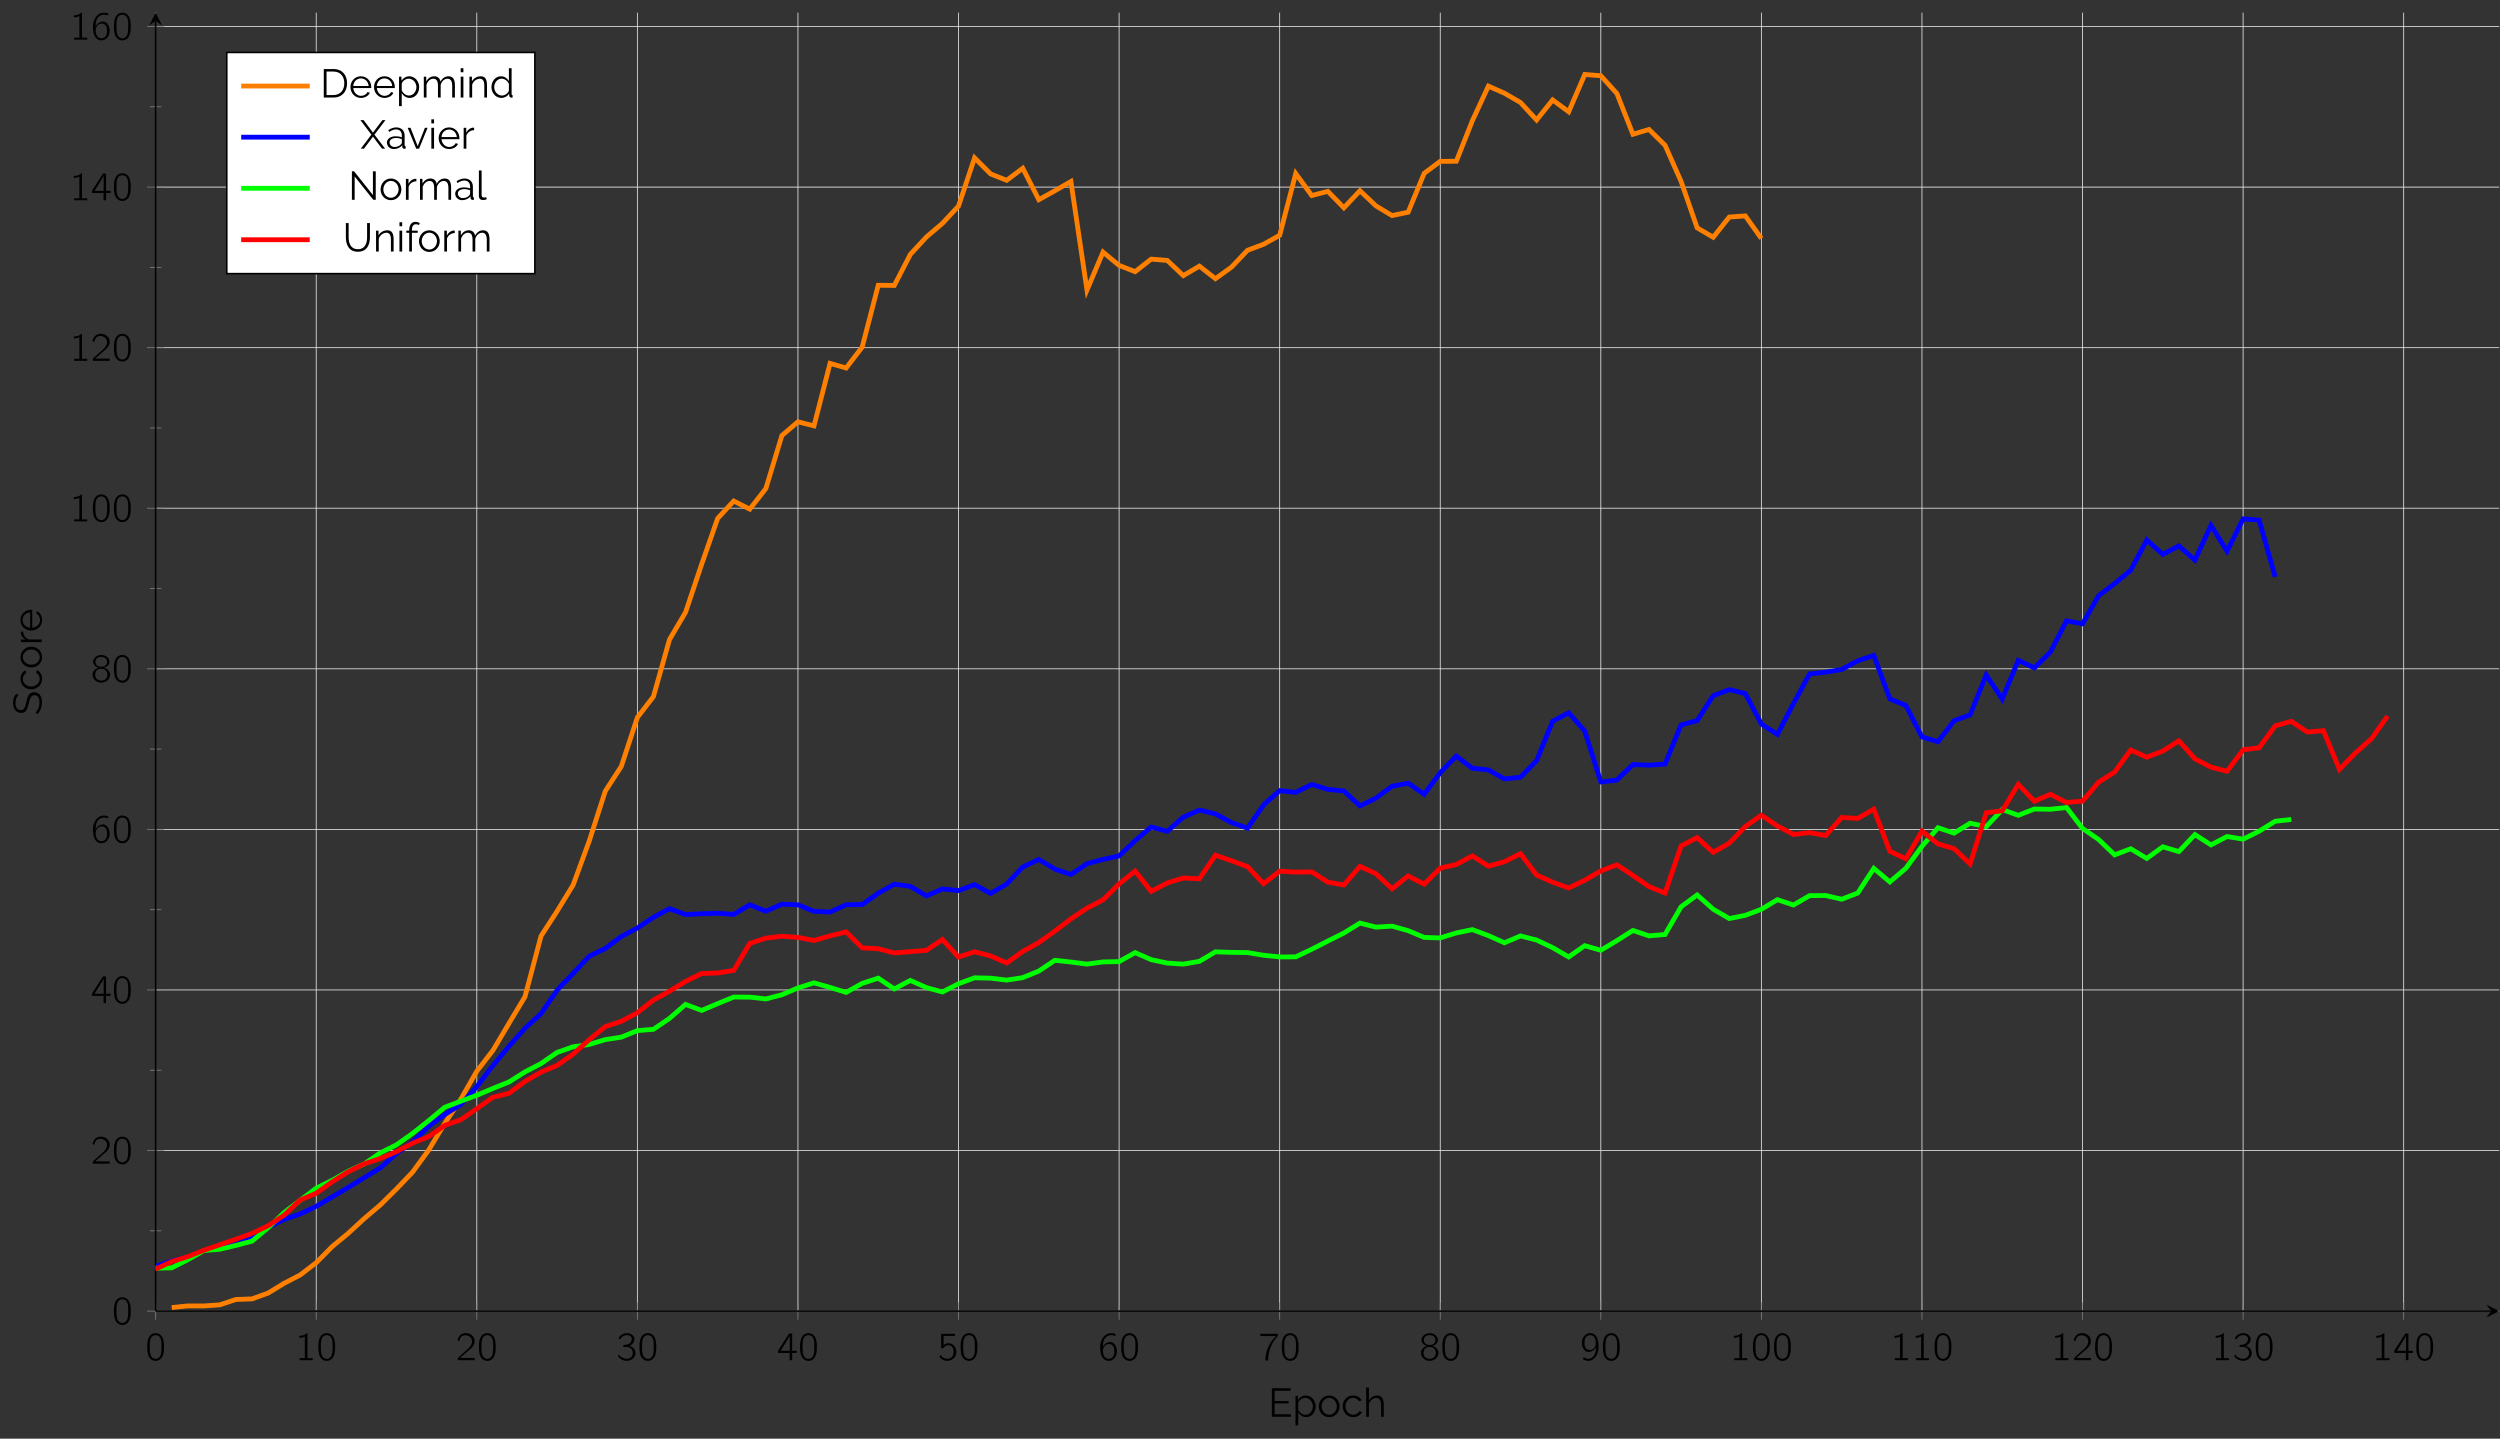 <?xml version="1.0" encoding="UTF-8"?>
<svg xmlns="http://www.w3.org/2000/svg" xmlns:xlink="http://www.w3.org/1999/xlink" width="620.451pt" height="357.053pt" viewBox="0 0 620.451 357.053" version="1.1">
<rect x="0" y="0" width="620.451" height="357.053" fill="#333333" stroke="none"/>
<defs>
<g>
<symbol overflow="visible" id="glyph0-0">
<path style="stroke:none;" d=""/>
</symbol>
<symbol overflow="visible" id="glyph0-1">
<path style="stroke:none;" d="M 1.578 -6.406 C 0.891 -5.938 0.641 -5.062 0.562 -4.281 C 0.547 -4.109 0.531 -3.922 0.531 -3.75 C 0.531 -3.562 0.516 -3.375 0.516 -3.203 C 0.516 -2.047 0.688 -1 1.266 -0.406 C 1.781 0.156 2.656 0.344 3.375 0.016 C 3.891 -0.219 4.234 -0.672 4.422 -1.203 C 4.688 -1.906 4.703 -2.672 4.703 -3.406 C 4.703 -4.469 4.531 -5.5 4 -6.078 C 3.406 -6.766 2.375 -6.906 1.578 -6.406 Z M 3.562 -5.812 C 3.703 -5.656 3.797 -5.453 3.875 -5.25 C 4.078 -4.672 4.062 -4.047 4.062 -3.453 C 4.062 -2.578 4.062 -1.469 3.656 -0.891 C 3.422 -0.562 3.078 -0.359 2.703 -0.328 C 2.266 -0.297 1.828 -0.516 1.578 -0.875 C 1.172 -1.453 1.156 -2.453 1.156 -3.344 C 1.156 -4.188 1.156 -5.109 1.562 -5.688 C 2 -6.312 3 -6.406 3.562 -5.812 Z M 3.562 -5.812 "/>
</symbol>
<symbol overflow="visible" id="glyph0-2">
<path style="stroke:none;" d="M 1.047 -6.047 L 1.047 -5.547 C 1.594 -5.547 1.969 -5.656 2.406 -5.844 L 2.406 -0.5 L 1.109 -0.5 L 1.109 0 L 4.359 0 L 4.359 -0.5 L 3.062 -0.5 L 3.062 -6.703 C 2.828 -6.703 2.859 -6.656 2.672 -6.516 C 2.266 -6.203 1.688 -6.047 1.047 -6.047 Z M 1.047 -6.047 "/>
</symbol>
<symbol overflow="visible" id="glyph0-3">
<path style="stroke:none;" d="M 0.812 -4.578 C 0.938 -5.156 1.203 -5.828 1.781 -6.078 C 2.016 -6.172 2.266 -6.188 2.5 -6.172 C 2.984 -6.125 3.484 -5.922 3.781 -5.516 C 3.984 -5.219 4.062 -4.828 4.031 -4.469 C 3.906 -3.391 2.844 -2.625 2.156 -2.047 L 0.781 -0.781 L 0.625 -0.625 C 0.531 -0.531 0.516 -0.531 0.516 -0.344 L 0.516 0 L 4.703 0 L 4.703 -0.562 L 1.094 -0.562 C 1.422 -0.875 2.734 -2.031 2.922 -2.172 C 3.5 -2.641 4.156 -3.125 4.5 -3.812 C 4.906 -4.609 4.688 -5.609 4.016 -6.188 C 3.234 -6.859 1.859 -6.922 1.094 -6.203 C 0.844 -5.938 0.641 -5.609 0.516 -5.25 C 0.484 -5.188 0.438 -5.109 0.453 -5.031 C 0.453 -4.969 0.516 -4.922 0.547 -4.891 C 0.625 -4.781 0.703 -4.672 0.812 -4.578 Z M 0.812 -4.578 "/>
</symbol>
<symbol overflow="visible" id="glyph0-4">
<path style="stroke:none;" d="M 0.891 -5.078 C 0.969 -5.188 1.031 -5.328 1.109 -5.438 C 1.328 -5.719 1.594 -5.938 1.906 -6.062 C 2.438 -6.281 3.172 -6.312 3.594 -5.875 C 3.766 -5.688 3.875 -5.469 3.828 -5.125 C 3.781 -4.578 3.406 -4.125 2.906 -3.938 C 2.609 -3.828 2.094 -3.797 1.75 -3.781 L 1.75 -3.281 L 2.406 -3.281 C 2.672 -3.281 2.922 -3.281 3.172 -3.188 C 3.5 -3.078 3.766 -2.844 3.922 -2.531 C 4.219 -1.969 4.125 -1.172 3.656 -0.734 C 3.016 -0.125 2 -0.312 1.312 -0.734 C 1 -0.906 0.734 -1.203 0.531 -1.469 C 0.484 -1.359 0.484 -1.219 0.469 -1.109 C 0.438 -0.953 0.438 -0.953 0.531 -0.828 C 0.891 -0.422 1.281 -0.109 1.875 0.062 C 2.484 0.234 3.141 0.203 3.703 -0.094 C 3.875 -0.172 4.016 -0.281 4.156 -0.406 C 4.594 -0.812 4.953 -1.531 4.703 -2.297 C 4.578 -2.719 4.219 -3.094 3.875 -3.297 C 3.688 -3.406 3.484 -3.5 3.266 -3.531 C 3.375 -3.594 3.484 -3.625 3.578 -3.703 C 3.812 -3.844 4 -4.016 4.172 -4.234 C 4.391 -4.547 4.578 -5.047 4.469 -5.531 C 4.203 -6.531 2.766 -7.047 1.578 -6.453 C 1.281 -6.312 1 -6.094 0.781 -5.828 C 0.75 -5.766 0.594 -5.609 0.594 -5.516 C 0.594 -5.469 0.641 -5.422 0.672 -5.391 Z M 0.891 -5.078 "/>
</symbol>
<symbol overflow="visible" id="glyph0-5">
<path style="stroke:none;" d="M 0.297 -1.797 L 3.172 -1.797 L 3.172 0 L 3.797 0 L 3.797 -1.797 L 4.938 -1.797 L 4.938 -2.328 L 3.797 -2.328 L 3.797 -6.625 L 3.266 -6.625 C 3.203 -6.625 3.094 -6.656 3.047 -6.609 C 3 -6.578 2.797 -6.266 2.797 -6.266 L 0.969 -3.391 L 0.5 -2.672 L 0.375 -2.469 C 0.297 -2.359 0.297 -2.328 0.297 -2.141 Z M 3.203 -6.062 L 3.203 -2.328 L 0.938 -2.328 C 1 -2.469 2.516 -4.812 3 -5.656 C 3.078 -5.781 3.125 -5.938 3.203 -6.062 Z M 3.203 -6.062 "/>
</symbol>
<symbol overflow="visible" id="glyph0-6">
<path style="stroke:none;" d="M 0.922 -6.547 L 0.922 -2.969 L 1.297 -2.969 C 1.344 -2.969 1.422 -2.953 1.453 -2.984 C 1.5 -3.016 1.531 -3.094 1.562 -3.125 C 1.641 -3.219 1.703 -3.297 1.781 -3.375 C 2.25 -3.766 3.047 -3.844 3.484 -3.453 C 3.859 -3.172 3.969 -2.719 4 -2.266 C 4.062 -1.672 3.875 -1.109 3.609 -0.812 C 3.094 -0.234 2.188 -0.25 1.547 -0.578 C 1.219 -0.734 0.969 -0.984 0.766 -1.281 L 0.75 -1.281 C 0.734 -1.219 0.5 -0.875 0.5 -0.812 C 0.5 -0.781 0.531 -0.734 0.562 -0.703 C 1 -0.188 1.672 0.203 2.578 0.172 C 3.234 0.125 3.859 -0.188 4.25 -0.703 C 4.828 -1.453 4.844 -2.516 4.344 -3.312 C 4.141 -3.609 3.875 -3.875 3.562 -4.031 C 2.891 -4.359 2.078 -4.219 1.531 -3.719 L 1.531 -6.016 L 4.359 -6.016 L 4.359 -6.547 Z M 0.922 -6.547 "/>
</symbol>
<symbol overflow="visible" id="glyph0-7">
<path style="stroke:none;" d="M 1.203 -3.297 C 1.203 -4.219 1.359 -5.312 2.188 -5.875 C 2.656 -6.188 3.219 -6.312 4 -6.109 C 4.109 -6.078 4.234 -6.031 4.344 -6 L 4.344 -6.344 C 4.344 -6.391 4.359 -6.453 4.328 -6.5 C 4.25 -6.594 3.688 -6.672 3.672 -6.672 C 2.75 -6.781 2.203 -6.562 1.656 -6.078 C 1 -5.5 0.641 -4.609 0.562 -3.75 C 0.531 -3.453 0.531 -3.156 0.547 -2.875 C 0.609 -1.578 0.922 -0.484 1.859 0 C 2.328 0.219 2.922 0.234 3.406 0.016 C 3.891 -0.203 4.344 -0.734 4.531 -1.234 C 4.781 -1.875 4.719 -2.766 4.484 -3.328 C 4.312 -3.75 3.969 -4.234 3.578 -4.391 C 3.391 -4.469 3.188 -4.5 2.984 -4.5 C 2.438 -4.484 1.906 -4.234 1.547 -3.812 C 1.406 -3.672 1.281 -3.484 1.203 -3.297 Z M 3.344 -3.859 C 3.516 -3.766 3.703 -3.578 3.781 -3.422 C 4.031 -3.047 4.031 -2.609 4.031 -2.156 C 4.031 -1.938 4.031 -1.719 3.984 -1.5 C 3.922 -1.172 3.766 -0.844 3.5 -0.625 C 3.281 -0.453 3.125 -0.406 2.75 -0.344 C 2.281 -0.312 1.844 -0.516 1.578 -0.906 C 1.359 -1.25 1.219 -1.859 1.219 -2.344 C 1.219 -2.984 1.562 -3.609 2.094 -3.875 C 2.438 -4.031 3 -4.062 3.344 -3.859 Z M 3.344 -3.859 "/>
</symbol>
<symbol overflow="visible" id="glyph0-8">
<path style="stroke:none;" d="M 0.438 -6.547 L 0.438 -5.984 L 4.344 -5.984 C 3.922 -5.609 3.578 -5.188 3.234 -4.734 C 2.25 -3.344 1.688 -1.641 1.688 0.078 L 2.359 0.078 C 2.359 -1.391 2.734 -2.859 3.438 -4.156 C 3.781 -4.797 4.125 -5.25 4.594 -5.797 C 4.656 -5.859 4.75 -5.938 4.781 -6.016 C 4.797 -6.062 4.781 -6.125 4.781 -6.188 L 4.781 -6.547 Z M 0.438 -6.547 "/>
</symbol>
<symbol overflow="visible" id="glyph0-9">
<path style="stroke:none;" d="M 1.938 -3.531 C 1.5 -3.391 1.062 -3.172 0.781 -2.781 C 0.578 -2.516 0.438 -2.234 0.438 -1.797 C 0.438 -1.656 0.453 -1.516 0.484 -1.391 C 0.703 -0.484 1.609 0.156 2.516 0.172 C 3.156 0.172 3.766 -0.031 4.219 -0.469 C 4.672 -0.922 4.922 -1.656 4.719 -2.281 C 4.609 -2.578 4.422 -2.844 4.188 -3.062 C 3.922 -3.297 3.609 -3.422 3.281 -3.531 C 3.406 -3.578 3.547 -3.625 3.672 -3.672 C 4 -3.828 4.312 -4.078 4.5 -4.406 C 4.609 -4.641 4.672 -4.859 4.641 -5.188 C 4.516 -6.109 3.578 -6.672 2.719 -6.703 C 2.188 -6.719 1.641 -6.578 1.219 -6.234 C 0.719 -5.859 0.422 -5.188 0.656 -4.562 C 0.844 -4.141 1.141 -3.844 1.562 -3.672 C 1.688 -3.609 1.812 -3.578 1.938 -3.531 Z M 2.453 -6.203 C 2.906 -6.234 3.453 -6.156 3.766 -5.797 C 4.125 -5.391 4.156 -4.641 3.781 -4.234 C 3.547 -3.953 3.188 -3.812 2.844 -3.781 C 2.344 -3.75 1.781 -3.844 1.438 -4.234 C 1.062 -4.672 1.094 -5.469 1.516 -5.859 C 1.781 -6.094 2.109 -6.188 2.453 -6.203 Z M 2.453 -3.281 C 2.922 -3.312 3.422 -3.188 3.766 -2.844 C 4.141 -2.453 4.219 -1.781 4.047 -1.281 C 3.891 -0.703 3.375 -0.406 2.734 -0.344 C 2.266 -0.312 1.75 -0.453 1.422 -0.812 C 1.016 -1.281 0.938 -2.266 1.438 -2.828 C 1.688 -3.109 2.078 -3.25 2.453 -3.281 Z M 2.453 -3.281 "/>
</symbol>
<symbol overflow="visible" id="glyph0-10">
<path style="stroke:none;" d="M 4.016 -3.266 L 4.031 -3.266 C 4.031 -2.344 3.891 -1.25 3.094 -0.672 C 2.906 -0.516 2.594 -0.375 2.297 -0.359 C 1.766 -0.281 1.312 -0.531 1.016 -0.75 L 0.75 -0.297 C 1.203 0.047 1.844 0.297 2.609 0.125 C 3.281 -0.047 3.812 -0.562 4.156 -1.156 C 4.578 -1.891 4.719 -2.703 4.672 -3.672 C 4.641 -4.656 4.469 -5.484 3.969 -6.078 C 3.531 -6.609 2.656 -6.953 1.781 -6.516 C 1.422 -6.328 1.094 -6.016 0.875 -5.656 C 0.625 -5.266 0.531 -4.812 0.531 -4.344 C 0.531 -3.844 0.625 -3.375 0.875 -2.938 C 1.078 -2.594 1.328 -2.25 1.719 -2.109 C 1.891 -2.047 2.062 -2.047 2.25 -2.047 C 2.812 -2.047 3.344 -2.328 3.703 -2.766 C 3.828 -2.906 3.953 -3.078 4.016 -3.266 Z M 2.516 -6.203 C 2.969 -6.234 3.391 -6.047 3.641 -5.688 C 3.766 -5.5 3.844 -5.281 3.891 -5.062 C 3.953 -4.828 4 -4.438 4 -4.188 C 4 -3.719 3.828 -3.266 3.484 -2.922 C 3.312 -2.734 3 -2.562 2.688 -2.547 C 2.375 -2.516 2.078 -2.562 1.859 -2.688 C 1.531 -2.875 1.281 -3.297 1.219 -3.672 C 1.203 -3.891 1.203 -4.109 1.203 -4.344 C 1.203 -4.906 1.25 -5.391 1.562 -5.734 C 1.781 -6.016 2.047 -6.156 2.516 -6.203 Z M 2.516 -6.203 "/>
</symbol>
<symbol overflow="visible" id="glyph1-0">
<path style="stroke:none;" d=""/>
</symbol>
<symbol overflow="visible" id="glyph1-1">
<path style="stroke:none;" d="M 1.578 -0.625 L 1.578 -3.312 L 5.047 -3.312 L 5.047 -3.906 L 1.578 -3.906 L 1.578 -6.453 L 5.547 -6.453 L 5.547 -7.078 L 0.891 -7.078 L 0.891 0 L 5.641 0 L 5.641 -0.625 Z M 1.578 -0.625 "/>
</symbol>
<symbol overflow="visible" id="glyph1-2">
<path style="stroke:none;" d="M 3.406 0.094 C 4.797 0.094 5.75 -1.125 5.75 -2.594 C 5.75 -3.984 4.719 -5.281 3.297 -5.281 C 2.5 -5.281 1.781 -4.828 1.359 -4.188 L 1.359 -5.188 L 0.75 -5.188 L 0.75 2.125 L 1.422 2.125 L 1.422 -1.078 C 1.828 -0.406 2.531 0.094 3.406 0.094 Z M 3.203 -0.5 C 2.438 -0.5 1.734 -1.062 1.422 -1.797 L 1.422 -3.406 C 1.531 -4.094 2.453 -4.688 3.125 -4.688 C 4.219 -4.688 5.062 -3.703 5.062 -2.594 C 5.062 -1.531 4.344 -0.5 3.203 -0.5 Z M 3.203 -0.5 "/>
</symbol>
<symbol overflow="visible" id="glyph1-3">
<path style="stroke:none;" d="M 2.953 0.094 C 4.469 0.094 5.547 -1.141 5.547 -2.578 C 5.547 -4.031 4.453 -5.281 2.953 -5.281 C 1.469 -5.281 0.391 -4.031 0.391 -2.578 C 0.391 -1.141 1.453 0.094 2.953 0.094 Z M 1.078 -2.578 C 1.078 -3.734 1.938 -4.688 2.953 -4.688 C 4 -4.688 4.859 -3.75 4.859 -2.594 C 4.859 -1.438 4 -0.5 2.953 -0.5 C 1.922 -0.5 1.078 -1.422 1.078 -2.578 Z M 1.078 -2.578 "/>
</symbol>
<symbol overflow="visible" id="glyph1-4">
<path style="stroke:none;" d="M 0.391 -2.609 C 0.391 -1.141 1.484 0.094 3 0.094 C 4 0.094 4.859 -0.438 5.156 -1.188 L 4.484 -1.391 C 4.328 -0.906 3.641 -0.5 2.969 -0.5 C 1.938 -0.5 1.078 -1.438 1.078 -2.609 C 1.078 -3.797 1.906 -4.688 2.953 -4.688 C 3.594 -4.688 4.156 -4.359 4.453 -3.844 L 5.109 -4.047 C 4.734 -4.812 3.969 -5.281 2.984 -5.281 C 1.453 -5.281 0.391 -4.094 0.391 -2.609 Z M 0.391 -2.609 "/>
</symbol>
<symbol overflow="visible" id="glyph1-5">
<path style="stroke:none;" d="M 5.109 -3.047 C 5.109 -4.375 4.656 -5.281 3.469 -5.281 C 2.625 -5.281 1.828 -4.797 1.422 -4.016 L 1.422 -7.281 L 0.75 -7.281 L 0.75 0 L 1.422 0 L 1.422 -3.188 C 1.672 -4.031 2.469 -4.672 3.234 -4.672 C 4.016 -4.672 4.438 -4.078 4.438 -2.906 L 4.438 0 L 5.109 0 Z M 5.109 -3.047 "/>
</symbol>
<symbol overflow="visible" id="glyph1-6">
<path style="stroke:none;" d="M 3.297 0 C 5.359 0 6.672 -1.406 6.672 -3.547 C 6.672 -5.5 5.547 -7.078 3.297 -7.078 L 0.891 -7.078 L 0.891 0 Z M 5.984 -3.547 C 5.984 -1.891 5.047 -0.625 3.297 -0.625 L 1.578 -0.625 L 1.578 -6.453 L 3.297 -6.453 C 5.016 -6.453 5.984 -5.25 5.984 -3.547 Z M 5.984 -3.547 "/>
</symbol>
<symbol overflow="visible" id="glyph1-7">
<path style="stroke:none;" d="M 2.984 0.094 C 4 0.094 4.891 -0.438 5.203 -1.203 L 4.609 -1.359 C 4.359 -0.797 3.703 -0.422 3.016 -0.422 C 2.031 -0.422 1.188 -1.234 1.094 -2.359 L 5.547 -2.359 C 5.547 -2.391 5.547 -2.516 5.547 -2.625 C 5.547 -4.047 4.5 -5.281 2.984 -5.281 C 1.484 -5.281 0.391 -4.062 0.391 -2.609 C 0.391 -1.141 1.484 0.094 2.984 0.094 Z M 1.094 -2.875 C 1.156 -3.969 1.969 -4.75 2.984 -4.75 C 4 -4.75 4.812 -3.984 4.906 -2.875 Z M 1.094 -2.875 "/>
</symbol>
<symbol overflow="visible" id="glyph1-8">
<path style="stroke:none;" d="M 8.469 -3.047 C 8.469 -4.391 8.062 -5.281 6.891 -5.281 C 6.047 -5.281 5.359 -4.828 4.891 -3.953 C 4.766 -4.734 4.219 -5.281 3.344 -5.281 C 2.516 -5.281 1.797 -4.812 1.359 -4.016 L 1.359 -5.188 L 0.75 -5.188 L 0.75 0 L 1.422 0 L 1.422 -3.188 C 1.688 -4.062 2.359 -4.672 3.125 -4.672 C 3.891 -4.672 4.266 -4.125 4.266 -2.906 L 4.266 0 L 4.938 0 L 4.938 -3.172 C 5.188 -4.047 5.859 -4.672 6.656 -4.672 C 7.406 -4.672 7.797 -4.109 7.797 -2.906 L 7.797 0 L 8.469 0 Z M 8.469 -3.047 "/>
</symbol>
<symbol overflow="visible" id="glyph1-9">
<path style="stroke:none;" d="M 1.422 0 L 1.422 -5.188 L 0.75 -5.188 L 0.75 0 Z M 1.422 -6.281 L 1.422 -7.281 L 0.75 -7.281 L 0.75 -6.281 Z M 1.422 -6.281 "/>
</symbol>
<symbol overflow="visible" id="glyph1-10">
<path style="stroke:none;" d="M 5.109 -3.047 C 5.109 -4.406 4.719 -5.281 3.562 -5.281 C 2.641 -5.281 1.781 -4.781 1.359 -4.016 L 1.359 -5.188 L 0.75 -5.188 L 0.75 0 L 1.422 0 L 1.422 -3.188 C 1.672 -4.031 2.516 -4.672 3.312 -4.672 C 4.078 -4.672 4.438 -4.125 4.438 -2.906 L 4.438 0 L 5.109 0 Z M 5.109 -3.047 "/>
</symbol>
<symbol overflow="visible" id="glyph1-11">
<path style="stroke:none;" d="M 2.875 0.094 C 3.641 0.094 4.406 -0.328 4.812 -1 L 4.812 -0.5 C 4.812 -0.203 5.094 0.031 5.406 0.031 C 5.484 0.031 5.547 0.016 5.656 0 L 5.656 -0.594 C 5.484 -0.594 5.406 -0.688 5.406 -0.875 L 5.406 -7.281 L 4.734 -7.281 L 4.734 -4.109 C 4.344 -4.75 3.641 -5.281 2.766 -5.281 C 1.391 -5.281 0.406 -4.047 0.406 -2.578 C 0.406 -1.188 1.438 0.094 2.875 0.094 Z M 3.031 -0.5 C 1.938 -0.5 1.094 -1.453 1.094 -2.578 C 1.094 -3.656 1.828 -4.688 2.938 -4.688 C 3.656 -4.688 4.469 -4.109 4.734 -3.391 L 4.734 -1.781 C 4.625 -1.078 3.703 -0.5 3.031 -0.5 Z M 3.031 -0.5 "/>
</symbol>
<symbol overflow="visible" id="glyph1-12">
<path style="stroke:none;" d="M 0.047 -7.078 L 2.766 -3.484 L 0.125 0 L 0.922 0 L 3.156 -2.984 L 5.406 0 L 6.172 0 L 3.531 -3.484 L 6.25 -7.078 L 5.484 -7.078 L 3.156 -3.984 L 0.844 -7.078 Z M 0.047 -7.078 "/>
</symbol>
<symbol overflow="visible" id="glyph1-13">
<path style="stroke:none;" d="M 2.047 0.094 C 2.875 0.094 3.656 -0.25 4.125 -0.875 L 4.141 -0.453 C 4.156 -0.156 4.359 0.031 4.703 0.031 C 4.781 0.031 4.859 0.016 4.969 0 L 4.969 -0.594 C 4.797 -0.594 4.719 -0.688 4.719 -0.875 L 4.719 -3.219 C 4.719 -4.5 3.922 -5.281 2.625 -5.281 C 1.984 -5.281 1.328 -5.047 0.672 -4.609 L 0.906 -4.156 C 1.469 -4.562 2.047 -4.781 2.578 -4.781 C 3.484 -4.781 4.031 -4.203 4.031 -3.281 L 4.031 -2.812 C 3.609 -2.984 3.031 -3.078 2.5 -3.078 C 1.219 -3.078 0.328 -2.438 0.328 -1.516 C 0.328 -0.609 1.078 0.094 2.047 0.094 Z M 2.219 -0.422 C 1.516 -0.422 0.984 -0.922 0.984 -1.562 C 0.984 -2.219 1.641 -2.656 2.594 -2.656 C 3.094 -2.656 3.594 -2.547 4.031 -2.375 L 4.031 -1.531 C 4.031 -1.422 3.984 -1.266 3.859 -1.141 C 3.562 -0.703 2.906 -0.422 2.219 -0.422 Z M 2.219 -0.422 "/>
</symbol>
<symbol overflow="visible" id="glyph1-14">
<path style="stroke:none;" d="M 3.016 0 L 5.125 -5.188 L 4.469 -5.188 L 2.672 -0.625 L 0.891 -5.188 L 0.188 -5.188 L 2.297 0 Z M 3.016 0 "/>
</symbol>
<symbol overflow="visible" id="glyph1-15">
<path style="stroke:none;" d="M 3.344 -5.219 C 3.297 -5.219 3.266 -5.219 3.203 -5.219 C 2.469 -5.219 1.781 -4.75 1.391 -3.953 L 1.391 -5.188 L 0.75 -5.188 L 0.75 0 L 1.422 0 L 1.422 -3.234 C 1.703 -4.062 2.438 -4.562 3.344 -4.594 Z M 3.344 -5.219 "/>
</symbol>
<symbol overflow="visible" id="glyph1-16">
<path style="stroke:none;" d="M 6.203 0 L 6.812 0 L 6.812 -7.062 L 6.109 -7.062 L 6.109 -1.188 L 1.422 -7.078 L 0.891 -7.078 L 0.891 0 L 1.578 0 L 1.578 -5.781 Z M 6.203 0 "/>
</symbol>
<symbol overflow="visible" id="glyph1-17">
<path style="stroke:none;" d="M 0.781 -0.953 C 0.781 -0.312 1.172 0.062 1.781 0.062 C 2.047 0.062 2.469 -0.016 2.719 -0.125 L 2.609 -0.672 C 2.438 -0.594 2.219 -0.562 2.062 -0.562 C 1.688 -0.562 1.453 -0.781 1.453 -1.172 L 1.453 -7.281 L 0.781 -7.281 Z M 0.781 -0.953 "/>
</symbol>
<symbol overflow="visible" id="glyph1-18">
<path style="stroke:none;" d="M 3.766 -0.578 C 2 -0.578 1.469 -2.031 1.469 -3.516 L 1.469 -7.078 L 0.781 -7.078 L 0.781 -3.516 C 0.781 -1.703 1.531 0.047 3.766 0.047 C 5.938 0.047 6.75 -1.609 6.75 -3.516 L 6.75 -7.078 L 6.047 -7.078 L 6.047 -3.516 C 6.047 -2.062 5.547 -0.578 3.766 -0.578 Z M 3.766 -0.578 "/>
</symbol>
<symbol overflow="visible" id="glyph1-19">
<path style="stroke:none;" d="M 1.672 0 L 1.672 -4.656 L 3.109 -4.656 L 3.109 -5.188 L 1.672 -5.188 L 1.672 -5.359 C 1.672 -6.281 2.031 -6.781 2.656 -6.781 C 2.938 -6.781 3.234 -6.703 3.406 -6.562 L 3.625 -7.047 C 3.344 -7.25 2.938 -7.375 2.516 -7.375 C 1.578 -7.375 1 -6.594 1 -5.328 L 1 -5.188 L 0.281 -5.188 L 0.281 -4.656 L 1 -4.656 L 1 0 Z M 1.672 0 "/>
</symbol>
<symbol overflow="visible" id="glyph2-0">
<path style="stroke:none;" d=""/>
</symbol>
<symbol overflow="visible" id="glyph2-1">
<path style="stroke:none;" d="M -6.312 -5.359 C -6.828 -4.781 -7.125 -4.031 -7.125 -3.094 C -7.125 -1.625 -6.406 -0.578 -5.094 -0.578 C -3.953 -0.578 -3.594 -1.359 -3.25 -2.844 C -2.938 -4.25 -2.656 -4.969 -1.781 -4.969 C -0.969 -4.969 -0.562 -4.312 -0.562 -3.188 C -0.562 -2.109 -1 -1.172 -1.531 -0.672 L -0.969 -0.312 C -0.297 -1.109 0.062 -2.062 0.062 -3.156 C 0.062 -4.641 -0.547 -5.719 -1.859 -5.719 C -3.125 -5.719 -3.516 -4.766 -3.844 -3.266 C -4.141 -1.891 -4.359 -1.297 -5.188 -1.297 C -6 -1.297 -6.516 -1.844 -6.516 -3.094 C -6.516 -3.938 -6.203 -4.625 -5.75 -5.031 Z M -6.312 -5.359 "/>
</symbol>
<symbol overflow="visible" id="glyph2-2">
<path style="stroke:none;" d="M -2.609 -0.391 C -1.141 -0.391 0.094 -1.484 0.094 -3 C 0.094 -4 -0.438 -4.859 -1.188 -5.156 L -1.391 -4.484 C -0.906 -4.328 -0.5 -3.641 -0.5 -2.969 C -0.5 -1.938 -1.438 -1.078 -2.609 -1.078 C -3.797 -1.078 -4.688 -1.906 -4.688 -2.953 C -4.688 -3.594 -4.359 -4.156 -3.844 -4.453 L -4.047 -5.109 C -4.812 -4.734 -5.281 -3.969 -5.281 -2.984 C -5.281 -1.453 -4.094 -0.391 -2.609 -0.391 Z M -2.609 -0.391 "/>
</symbol>
<symbol overflow="visible" id="glyph2-3">
<path style="stroke:none;" d="M 0.094 -2.953 C 0.094 -4.469 -1.141 -5.547 -2.578 -5.547 C -4.031 -5.547 -5.281 -4.453 -5.281 -2.953 C -5.281 -1.469 -4.031 -0.391 -2.578 -0.391 C -1.141 -0.391 0.094 -1.453 0.094 -2.953 Z M -2.578 -1.078 C -3.734 -1.078 -4.688 -1.938 -4.688 -2.953 C -4.688 -4 -3.75 -4.859 -2.594 -4.859 C -1.438 -4.859 -0.5 -4 -0.5 -2.953 C -0.5 -1.922 -1.422 -1.078 -2.578 -1.078 Z M -2.578 -1.078 "/>
</symbol>
<symbol overflow="visible" id="glyph2-4">
<path style="stroke:none;" d="M -5.219 -3.344 C -5.219 -3.297 -5.219 -3.266 -5.219 -3.203 C -5.219 -2.469 -4.75 -1.781 -3.953 -1.391 L -5.188 -1.391 L -5.188 -0.75 L 0 -0.75 L 0 -1.422 L -3.234 -1.422 C -4.062 -1.703 -4.562 -2.438 -4.594 -3.344 Z M -5.219 -3.344 "/>
</symbol>
<symbol overflow="visible" id="glyph2-5">
<path style="stroke:none;" d="M 0.094 -2.984 C 0.094 -4 -0.438 -4.891 -1.203 -5.203 L -1.359 -4.609 C -0.797 -4.359 -0.422 -3.703 -0.422 -3.016 C -0.422 -2.031 -1.234 -1.188 -2.359 -1.094 L -2.359 -5.547 C -2.391 -5.547 -2.516 -5.547 -2.625 -5.547 C -4.047 -5.547 -5.281 -4.5 -5.281 -2.984 C -5.281 -1.484 -4.062 -0.391 -2.609 -0.391 C -1.141 -0.391 0.094 -1.484 0.094 -2.984 Z M -2.875 -1.094 C -3.969 -1.156 -4.75 -1.969 -4.75 -2.984 C -4.75 -4 -3.984 -4.812 -2.875 -4.906 Z M -2.875 -1.094 "/>
</symbol>
</g>
<clipPath id="clip1">
  <path d="M 38 6 L 620.449 6 L 620.449 326 L 38 326 Z M 38 6 "/>
</clipPath>
<clipPath id="clip2">
  <path d="M 617 323 L 620.449 323 L 620.449 327 L 617 327 Z M 617 323 "/>
</clipPath>
<clipPath id="clip3">
  <path d="M 38.633 3.148 L 455 3.148 L 455 325.391 L 38.633 325.391 Z M 38.633 3.148 "/>
</clipPath>
<clipPath id="clip4">
  <path d="M 38.633 111 L 582 111 L 582 325.391 L 38.633 325.391 Z M 38.633 111 "/>
</clipPath>
<clipPath id="clip5">
  <path d="M 38.633 183 L 586 183 L 586 325.391 L 38.633 325.391 Z M 38.633 183 "/>
</clipPath>
<clipPath id="clip6">
  <path d="M 38.633 160 L 610 160 L 610 325.391 L 38.633 325.391 Z M 38.633 160 "/>
</clipPath>
</defs>
<g id="surface1">
<path style="fill:none;stroke-width:0.199;stroke-linecap:butt;stroke-linejoin:miter;stroke:rgb(89.999%,89.999%,89.999%);stroke-opacity:1;stroke-miterlimit:10;" d="M 0.002 -0.001 L 0.002 322.242 M 39.849 -0.001 L 39.849 322.242 M 79.701 -0.001 L 79.701 322.242 M 119.553 -0.001 L 119.553 322.242 M 159.404 -0.001 L 159.404 322.242 M 199.256 -0.001 L 199.256 322.242 M 239.107 -0.001 L 239.107 322.242 M 278.959 -0.001 L 278.959 322.242 M 318.81 -0.001 L 318.81 322.242 M 358.658 -0.001 L 358.658 322.242 M 398.51 -0.001 L 398.51 322.242 M 438.361 -0.001 L 438.361 322.242 M 478.213 -0.001 L 478.213 322.242 M 518.064 -0.001 L 518.064 322.242 M 557.916 -0.001 L 557.916 322.242 " transform="matrix(1,0,0,-1,38.631,325.39)"/>
<g clip-path="url(#clip1)" clip-rule="nonzero">
<path style="fill:none;stroke-width:0.199;stroke-linecap:butt;stroke-linejoin:miter;stroke:rgb(89.999%,89.999%,89.999%);stroke-opacity:1;stroke-miterlimit:10;" d="M 0.002 -0.001 L 581.627 -0.001 M 0.002 39.851 L 581.627 39.851 M 0.002 79.703 L 581.627 79.703 M 0.002 119.554 L 581.627 119.554 M 0.002 159.406 L 581.627 159.406 M 0.002 199.257 L 581.627 199.257 M 0.002 239.105 L 581.627 239.105 M 0.002 278.956 L 581.627 278.956 M 0.002 318.808 L 581.627 318.808 " transform="matrix(1,0,0,-1,38.631,325.39)"/>
</g>
<path style="fill:none;stroke-width:0.199;stroke-linecap:butt;stroke-linejoin:miter;stroke:rgb(50%,50%,50%);stroke-opacity:1;stroke-miterlimit:10;" d="M 0.002 -2.126 L 0.002 2.124 M 39.849 -2.126 L 39.849 2.124 M 79.701 -2.126 L 79.701 2.124 M 119.553 -2.126 L 119.553 2.124 M 159.404 -2.126 L 159.404 2.124 M 199.256 -2.126 L 199.256 2.124 M 239.107 -2.126 L 239.107 2.124 M 278.959 -2.126 L 278.959 2.124 M 318.81 -2.126 L 318.81 2.124 M 358.658 -2.126 L 358.658 2.124 M 398.51 -2.126 L 398.51 2.124 M 438.361 -2.126 L 438.361 2.124 M 478.213 -2.126 L 478.213 2.124 M 518.064 -2.126 L 518.064 2.124 M 557.916 -2.126 L 557.916 2.124 " transform="matrix(1,0,0,-1,38.631,325.39)"/>
<path style="fill:none;stroke-width:0.199;stroke-linecap:butt;stroke-linejoin:miter;stroke:rgb(50%,50%,50%);stroke-opacity:1;stroke-miterlimit:10;" d="M -1.416 19.925 L 1.416 19.925 M -1.416 59.777 L 1.416 59.777 M -1.416 99.628 L 1.416 99.628 M -1.416 139.48 L 1.416 139.48 M -1.416 179.331 L 1.416 179.331 M -1.416 219.179 L 1.416 219.179 M -1.416 259.031 L 1.416 259.031 M -1.416 298.882 L 1.416 298.882 " transform="matrix(1,0,0,-1,38.631,325.39)"/>
<path style="fill:none;stroke-width:0.199;stroke-linecap:butt;stroke-linejoin:miter;stroke:rgb(50%,50%,50%);stroke-opacity:1;stroke-miterlimit:10;" d="M -2.127 -0.001 L 2.127 -0.001 M -2.127 39.851 L 2.127 39.851 M -2.127 79.703 L 2.127 79.703 M -2.127 119.554 L 2.127 119.554 M -2.127 159.406 L 2.127 159.406 M -2.127 199.257 L 2.127 199.257 M -2.127 239.105 L 2.127 239.105 M -2.127 278.956 L 2.127 278.956 M -2.127 318.808 L 2.127 318.808 " transform="matrix(1,0,0,-1,38.631,325.39)"/>
<path style="fill:none;stroke-width:0.399;stroke-linecap:butt;stroke-linejoin:miter;stroke:rgb(0%,0%,0%);stroke-opacity:1;stroke-miterlimit:10;" d="M 0.002 -0.001 L 579.635 -0.001 " transform="matrix(1,0,0,-1,38.631,325.39)"/>
<g clip-path="url(#clip2)" clip-rule="nonzero">
<path style=" stroke:none;fill-rule:nonzero;fill:rgb(0%,0%,0%);fill-opacity:1;" d="M 620.258 325.391 L 617.07 323.797 L 618.266 325.391 L 617.07 326.984 "/>
</g>
<path style="fill:none;stroke-width:0.399;stroke-linecap:butt;stroke-linejoin:miter;stroke:rgb(0%,0%,0%);stroke-opacity:1;stroke-miterlimit:10;" d="M 0.002 -0.001 L 0.002 320.249 " transform="matrix(1,0,0,-1,38.631,325.39)"/>
<path style=" stroke:none;fill-rule:nonzero;fill:rgb(0%,0%,0%);fill-opacity:1;" d="M 38.633 3.148 L 37.035 6.336 L 38.633 5.141 L 40.227 6.336 "/>
<g style="fill:rgb(0%,0%,0%);fill-opacity:1;">
  <use xlink:href="#glyph0-1" x="36.016" y="337.567"/>
</g>
<g style="fill:rgb(0%,0%,0%);fill-opacity:1;">
  <use xlink:href="#glyph0-2" x="73.251" y="337.567"/>
  <use xlink:href="#glyph0-1" x="78.481" y="337.567"/>
</g>
<g style="fill:rgb(0%,0%,0%);fill-opacity:1;">
  <use xlink:href="#glyph0-3" x="113.102" y="337.567"/>
  <use xlink:href="#glyph0-1" x="118.332" y="337.567"/>
</g>
<g style="fill:rgb(0%,0%,0%);fill-opacity:1;">
  <use xlink:href="#glyph0-4" x="152.952" y="337.567"/>
  <use xlink:href="#glyph0-1" x="158.182" y="337.567"/>
</g>
<g style="fill:rgb(0%,0%,0%);fill-opacity:1;">
  <use xlink:href="#glyph0-5" x="192.803" y="337.567"/>
  <use xlink:href="#glyph0-1" x="198.033" y="337.567"/>
</g>
<g style="fill:rgb(0%,0%,0%);fill-opacity:1;">
  <use xlink:href="#glyph0-6" x="232.653" y="337.567"/>
  <use xlink:href="#glyph0-1" x="237.883" y="337.567"/>
</g>
<g style="fill:rgb(0%,0%,0%);fill-opacity:1;">
  <use xlink:href="#glyph0-7" x="272.504" y="337.567"/>
  <use xlink:href="#glyph0-1" x="277.734" y="337.567"/>
</g>
<g style="fill:rgb(0%,0%,0%);fill-opacity:1;">
  <use xlink:href="#glyph0-8" x="312.354" y="337.567"/>
  <use xlink:href="#glyph0-1" x="317.584" y="337.567"/>
</g>
<g style="fill:rgb(0%,0%,0%);fill-opacity:1;">
  <use xlink:href="#glyph0-9" x="352.205" y="337.567"/>
  <use xlink:href="#glyph0-1" x="357.435" y="337.567"/>
</g>
<g style="fill:rgb(0%,0%,0%);fill-opacity:1;">
  <use xlink:href="#glyph0-10" x="392.055" y="337.567"/>
  <use xlink:href="#glyph0-1" x="397.285" y="337.567"/>
</g>
<g style="fill:rgb(0%,0%,0%);fill-opacity:1;">
  <use xlink:href="#glyph0-2" x="429.291" y="337.567"/>
  <use xlink:href="#glyph0-1" x="434.521" y="337.567"/>
  <use xlink:href="#glyph0-1" x="439.752" y="337.567"/>
</g>
<g style="fill:rgb(0%,0%,0%);fill-opacity:1;">
  <use xlink:href="#glyph0-2" x="469.141" y="337.567"/>
  <use xlink:href="#glyph0-2" x="474.371" y="337.567"/>
  <use xlink:href="#glyph0-1" x="479.602" y="337.567"/>
</g>
<g style="fill:rgb(0%,0%,0%);fill-opacity:1;">
  <use xlink:href="#glyph0-2" x="508.992" y="337.567"/>
  <use xlink:href="#glyph0-3" x="514.222" y="337.567"/>
  <use xlink:href="#glyph0-1" x="519.453" y="337.567"/>
</g>
<g style="fill:rgb(0%,0%,0%);fill-opacity:1;">
  <use xlink:href="#glyph0-2" x="548.843" y="337.567"/>
  <use xlink:href="#glyph0-4" x="554.073" y="337.567"/>
  <use xlink:href="#glyph0-1" x="559.304" y="337.567"/>
</g>
<g style="fill:rgb(0%,0%,0%);fill-opacity:1;">
  <use xlink:href="#glyph0-2" x="588.693" y="337.567"/>
  <use xlink:href="#glyph0-5" x="593.923" y="337.567"/>
  <use xlink:href="#glyph0-1" x="599.154" y="337.567"/>
</g>
<g style="fill:rgb(0%,0%,0%);fill-opacity:1;">
  <use xlink:href="#glyph0-1" x="27.755" y="328.656"/>
</g>
<g style="fill:rgb(0%,0%,0%);fill-opacity:1;">
  <use xlink:href="#glyph0-3" x="22.524" y="288.805"/>
  <use xlink:href="#glyph0-1" x="27.754" y="288.805"/>
</g>
<g style="fill:rgb(0%,0%,0%);fill-opacity:1;">
  <use xlink:href="#glyph0-5" x="22.524" y="248.955"/>
  <use xlink:href="#glyph0-1" x="27.754" y="248.955"/>
</g>
<g style="fill:rgb(0%,0%,0%);fill-opacity:1;">
  <use xlink:href="#glyph0-7" x="22.524" y="209.104"/>
  <use xlink:href="#glyph0-1" x="27.754" y="209.104"/>
</g>
<g style="fill:rgb(0%,0%,0%);fill-opacity:1;">
  <use xlink:href="#glyph0-9" x="22.524" y="169.254"/>
  <use xlink:href="#glyph0-1" x="27.754" y="169.254"/>
</g>
<g style="fill:rgb(0%,0%,0%);fill-opacity:1;">
  <use xlink:href="#glyph0-2" x="17.294" y="129.403"/>
  <use xlink:href="#glyph0-1" x="22.524" y="129.403"/>
  <use xlink:href="#glyph0-1" x="27.755" y="129.403"/>
</g>
<g style="fill:rgb(0%,0%,0%);fill-opacity:1;">
  <use xlink:href="#glyph0-2" x="17.294" y="89.552"/>
  <use xlink:href="#glyph0-3" x="22.524" y="89.552"/>
  <use xlink:href="#glyph0-1" x="27.755" y="89.552"/>
</g>
<g style="fill:rgb(0%,0%,0%);fill-opacity:1;">
  <use xlink:href="#glyph0-2" x="17.294" y="49.702"/>
  <use xlink:href="#glyph0-5" x="22.524" y="49.702"/>
  <use xlink:href="#glyph0-1" x="27.755" y="49.702"/>
</g>
<g style="fill:rgb(0%,0%,0%);fill-opacity:1;">
  <use xlink:href="#glyph0-2" x="17.294" y="9.851"/>
  <use xlink:href="#glyph0-7" x="22.524" y="9.851"/>
  <use xlink:href="#glyph0-1" x="27.755" y="9.851"/>
</g>
<g clip-path="url(#clip3)" clip-rule="nonzero">
<path style="fill:none;stroke-width:1.196;stroke-linecap:butt;stroke-linejoin:miter;stroke:rgb(100%,50%,0%);stroke-opacity:1;stroke-miterlimit:10;" d="M 3.986 0.878 L 7.971 1.285 L 11.955 1.277 L 15.939 1.562 L 19.924 2.886 L 23.912 3.027 L 27.896 4.468 L 31.881 6.898 L 35.865 8.964 L 39.849 12.019 L 43.838 16.035 L 47.822 19.335 L 51.806 23.003 L 55.791 26.382 L 59.775 30.324 L 63.764 34.488 L 67.748 39.956 L 71.732 46.57 L 75.717 52.562 L 79.701 59.538 L 83.685 64.671 L 87.674 71.39 L 91.658 78.035 L 95.642 93.089 L 99.627 99.242 L 103.611 105.765 L 107.599 116.656 L 111.584 129.035 L 115.568 135.195 L 119.553 147.339 L 123.537 152.507 L 127.525 166.667 L 131.51 173.441 L 135.494 185.324 L 139.478 196.73 L 143.463 201.046 L 147.447 199.031 L 151.435 204.136 L 155.42 217.304 L 159.404 220.699 L 163.389 219.691 L 167.373 235.206 L 171.361 234.058 L 175.346 239.242 L 179.33 254.593 L 183.314 254.546 L 187.299 262.257 L 191.287 266.574 L 195.271 269.968 L 199.256 274.249 L 203.24 286.206 L 207.224 282.222 L 211.209 280.636 L 215.197 283.632 L 219.181 275.835 L 223.166 278.042 L 227.15 280.343 L 231.135 253.402 L 235.123 262.82 L 239.107 259.523 L 243.092 257.964 L 247.076 261.085 L 251.06 260.753 L 255.049 256.988 L 259.033 259.343 L 263.017 256.23 L 267.002 259.093 L 270.986 263.281 L 274.971 264.769 L 278.959 266.995 L 282.943 282.32 L 286.928 276.859 L 290.912 277.906 L 294.896 273.816 L 298.885 278.054 L 302.869 274.281 L 306.853 271.89 L 310.838 272.726 L 314.822 282.367 L 318.81 285.351 L 322.795 285.367 L 326.779 295.425 L 330.764 304.015 L 334.748 302.253 L 338.732 299.949 L 342.721 295.609 L 346.705 300.589 L 350.689 297.648 L 354.674 306.898 L 358.658 306.593 L 362.646 302.191 L 366.631 292.07 L 370.615 293.257 L 374.599 289.343 L 378.584 280.367 L 382.572 268.843 L 386.557 266.507 L 390.541 271.523 L 394.525 271.812 L 398.51 266.214 " transform="matrix(1,0,0,-1,38.631,325.39)"/>
</g>
<g clip-path="url(#clip4)" clip-rule="nonzero">
<path style="fill:none;stroke-width:1.196;stroke-linecap:butt;stroke-linejoin:miter;stroke:rgb(0%,0%,100%);stroke-opacity:1;stroke-miterlimit:10;" d="M 0.002 11.074 L 3.986 12.417 L 7.971 13.413 L 11.955 15.007 L 15.939 16.218 L 19.924 17.679 L 23.912 18.394 L 27.896 20.835 L 31.881 22.749 L 35.865 24.113 L 39.849 26.011 L 43.838 28.359 L 47.822 30.71 L 51.806 33.14 L 55.791 35.574 L 59.775 39.152 L 63.764 41.964 L 67.748 45.874 L 71.732 48.765 L 75.717 51.285 L 79.701 55.71 L 83.685 60.902 L 87.674 65.699 L 91.658 70.199 L 95.642 73.831 L 99.627 79.652 L 103.611 83.8 L 107.599 88.085 L 111.584 89.995 L 115.568 92.976 L 119.553 95.066 L 123.537 97.738 L 127.525 99.867 L 131.51 98.417 L 135.494 98.62 L 139.478 98.742 L 143.463 98.449 L 147.447 100.828 L 151.435 99.242 L 155.42 100.988 L 159.404 100.831 L 163.389 99.214 L 167.373 99.038 L 171.361 100.843 L 175.346 100.898 L 179.33 103.71 L 183.314 105.945 L 187.299 105.417 L 191.287 103.054 L 195.271 104.777 L 199.256 104.355 L 203.24 105.839 L 207.224 103.652 L 211.209 106.003 L 215.197 110.218 L 219.181 112.089 L 223.166 109.695 L 227.15 108.359 L 231.135 111.038 L 235.123 112.097 L 239.107 112.98 L 243.092 116.757 L 247.076 120.156 L 251.06 119.066 L 255.049 122.593 L 259.033 124.347 L 263.017 123.394 L 267.002 121.245 L 270.986 119.859 L 274.971 125.64 L 278.959 129.171 L 282.943 128.734 L 286.928 130.706 L 290.912 129.484 L 294.896 129.077 L 298.885 125.37 L 302.869 127.32 L 306.853 130.261 L 310.838 131.027 L 314.822 128.269 L 318.81 133.632 L 322.795 137.745 L 326.779 134.722 L 330.764 134.32 L 334.748 132.074 L 338.732 132.495 L 342.721 136.605 L 346.705 146.39 L 350.689 148.488 L 354.674 143.945 L 358.658 131.32 L 362.646 131.808 L 366.631 135.636 L 370.615 135.484 L 374.599 135.773 L 378.584 145.484 L 382.572 146.554 L 386.557 152.718 L 390.541 154.23 L 394.525 153.253 L 398.51 145.702 L 402.494 143.128 L 406.482 150.777 L 410.467 158.128 L 414.451 158.57 L 418.435 159.234 L 422.42 161.382 L 426.408 162.742 L 430.392 151.933 L 434.377 150.308 L 438.361 142.495 L 442.346 141.308 L 446.334 146.523 L 450.318 147.988 L 454.303 157.855 L 458.287 151.882 L 462.271 161.503 L 466.256 159.62 L 470.244 163.57 L 474.228 171.312 L 478.213 170.562 L 482.197 177.542 L 486.182 180.554 L 490.17 183.859 L 494.154 191.367 L 498.139 187.816 L 502.123 189.917 L 506.107 186.363 L 510.096 194.992 L 514.08 188.585 L 518.064 196.624 L 522.049 196.296 L 526.033 182.21 " transform="matrix(1,0,0,-1,38.631,325.39)"/>
</g>
<g clip-path="url(#clip5)" clip-rule="nonzero">
<path style="fill:none;stroke-width:1.196;stroke-linecap:butt;stroke-linejoin:miter;stroke:rgb(0%,100%,0%);stroke-opacity:1;stroke-miterlimit:10;" d="M 0.002 10.636 L 3.986 10.745 L 7.971 12.753 L 11.955 15.015 L 15.939 15.355 L 19.924 16.296 L 23.912 17.367 L 27.896 20.675 L 31.881 24.456 L 35.865 27.507 L 39.849 30.511 L 43.838 32.476 L 47.822 34.734 L 51.806 36.554 L 55.791 39.288 L 59.775 41.273 L 63.764 44.101 L 67.748 47.257 L 71.732 50.585 L 75.717 52.093 L 79.701 53.562 L 83.685 55.257 L 87.674 56.859 L 91.658 59.367 L 95.642 61.433 L 99.627 64.199 L 103.611 65.601 L 107.599 66.171 L 111.584 67.378 L 115.568 67.988 L 119.553 69.613 L 123.537 69.933 L 127.525 72.644 L 131.51 76.117 L 135.494 74.617 L 139.478 76.304 L 143.463 77.937 L 147.447 77.921 L 151.435 77.472 L 155.42 78.515 L 159.404 80.21 L 163.389 81.464 L 167.373 80.331 L 171.361 79.097 L 175.346 81.335 L 179.33 82.632 L 183.314 79.956 L 187.299 82.07 L 191.287 80.285 L 195.271 79.199 L 199.256 81.249 L 203.24 82.722 L 207.224 82.628 L 211.209 82.148 L 215.197 82.761 L 219.181 84.382 L 223.166 87.058 L 227.15 86.632 L 231.135 86.117 L 235.123 86.656 L 239.107 86.745 L 243.092 88.968 L 247.076 87.222 L 251.06 86.37 L 255.049 86.113 L 259.033 86.8 L 263.017 89.163 L 267.002 89.027 L 270.986 88.98 L 274.971 88.308 L 278.959 87.894 L 282.943 87.913 L 286.928 89.808 L 290.912 91.839 L 294.896 93.828 L 298.885 96.3 L 302.869 95.288 L 306.853 95.542 L 310.838 94.421 L 314.822 92.742 L 318.81 92.62 L 322.795 93.851 L 326.779 94.679 L 330.764 93.195 L 334.748 91.413 L 338.732 93.113 L 342.721 92.085 L 346.705 90.206 L 350.689 87.894 L 354.674 90.691 L 358.658 89.554 L 362.646 91.937 L 366.631 94.472 L 370.615 93.128 L 374.599 93.468 L 378.584 100.347 L 382.572 103.277 L 386.557 99.738 L 390.541 97.425 L 394.525 98.226 L 398.51 99.722 L 402.494 102.105 L 406.482 100.781 L 410.467 103.109 L 414.451 103.144 L 418.435 102.218 L 422.42 103.753 L 426.408 109.87 L 430.392 106.519 L 434.377 109.91 L 438.361 115.347 L 442.346 119.96 L 446.334 118.628 L 450.318 121.085 L 454.303 120.226 L 458.287 124.468 L 462.271 123.042 L 466.256 124.609 L 470.244 124.542 L 474.228 124.984 L 478.213 119.804 L 482.197 117.042 L 486.182 113.23 L 490.17 114.745 L 494.154 112.347 L 498.139 115.226 L 502.123 114.05 L 506.107 118.265 L 510.096 115.703 L 514.08 117.781 L 518.064 117.117 L 522.049 119.109 L 526.033 121.57 L 530.017 122.015 " transform="matrix(1,0,0,-1,38.631,325.39)"/>
</g>
<g clip-path="url(#clip6)" clip-rule="nonzero">
<path style="fill:none;stroke-width:1.196;stroke-linecap:butt;stroke-linejoin:miter;stroke:rgb(100%,0%,0%);stroke-opacity:1;stroke-miterlimit:10;" d="M 0.002 10.433 L 3.986 12.3 L 7.971 13.511 L 11.955 15.105 L 15.939 16.48 L 19.924 17.835 L 23.912 19.281 L 27.896 21.179 L 31.881 23.804 L 35.865 27.57 L 39.849 29.253 L 43.838 32.097 L 47.822 34.601 L 51.806 36.562 L 55.791 37.882 L 59.775 39.581 L 63.764 41.691 L 67.748 43.304 L 71.732 46.085 L 75.717 47.495 L 79.701 50.238 L 83.685 53.066 L 87.674 54.062 L 91.658 56.992 L 95.642 59.316 L 99.627 60.972 L 103.611 63.777 L 107.599 67.367 L 111.584 70.613 L 115.568 71.925 L 119.553 74.058 L 123.537 77.183 L 127.525 79.394 L 131.51 81.816 L 135.494 83.796 L 139.478 83.921 L 143.463 84.562 L 147.447 91.249 L 151.435 92.558 L 155.42 93.035 L 159.404 92.745 L 163.389 91.984 L 167.373 93.124 L 171.361 94.124 L 175.346 90.152 L 179.33 89.937 L 183.314 88.882 L 187.299 89.206 L 191.287 89.542 L 195.271 92.214 L 199.256 87.87 L 203.24 89.179 L 207.224 88.144 L 211.209 86.402 L 215.197 89.253 L 219.181 91.468 L 223.166 94.304 L 227.15 97.339 L 231.135 100.007 L 235.123 102.058 L 239.107 106.019 L 243.092 109.206 L 247.076 104.171 L 251.06 106.261 L 255.049 107.488 L 259.033 107.288 L 263.017 113.148 L 267.002 111.777 L 270.986 110.312 L 274.971 106.078 L 278.959 109.179 L 282.943 108.949 L 286.928 109.011 L 290.912 106.464 L 294.896 105.749 L 298.885 110.378 L 302.869 108.542 L 306.853 104.82 L 310.838 107.999 L 314.822 105.956 L 318.81 109.933 L 322.795 110.851 L 326.779 112.98 L 330.764 110.425 L 334.748 111.535 L 338.732 113.523 L 342.721 108.222 L 346.705 106.456 L 350.689 105.015 L 354.674 106.925 L 358.658 109.238 L 362.646 110.757 L 366.631 108.128 L 370.615 105.351 L 374.599 103.765 L 378.584 115.449 L 382.572 117.507 L 386.557 113.851 L 390.541 116.132 L 394.525 120.265 L 398.51 123.07 L 402.494 120.402 L 406.482 118.285 L 410.467 118.761 L 414.451 118.027 L 418.435 122.503 L 422.42 122.273 L 426.408 124.578 L 430.392 114.117 L 434.377 112.261 L 438.361 119.14 L 442.346 115.941 L 446.334 114.777 L 450.318 110.964 L 454.303 123.675 L 458.287 124.179 L 462.271 130.73 L 466.256 126.535 L 470.244 128.265 L 474.228 126.226 L 478.213 126.566 L 482.197 131.261 L 486.182 133.785 L 490.17 139.249 L 494.154 137.464 L 498.139 138.988 L 502.123 141.542 L 506.107 137.062 L 510.096 134.999 L 514.08 133.984 L 518.064 139.296 L 522.049 139.827 L 526.033 145.253 L 530.017 146.374 L 534.006 143.71 L 537.99 144.05 L 541.974 134.456 L 545.959 138.523 L 549.943 142.085 L 553.932 147.675 " transform="matrix(1,0,0,-1,38.631,325.39)"/>
</g>
<g style="fill:rgb(0%,0%,0%);fill-opacity:1;">
  <use xlink:href="#glyph1-1" x="314.761" y="351.615"/>
</g>
<g style="fill:rgb(0%,0%,0%);fill-opacity:1;">
  <use xlink:href="#glyph1-2" x="320.768" y="351.615"/>
  <use xlink:href="#glyph1-3" x="326.915" y="351.615"/>
  <use xlink:href="#glyph1-4" x="332.843" y="351.615"/>
  <use xlink:href="#glyph1-5" x="338.313" y="351.615"/>
</g>
<g style="fill:rgb(0%,0%,0%);fill-opacity:1;">
  <use xlink:href="#glyph2-1" x="10.359" y="177.512"/>
  <use xlink:href="#glyph2-2" x="10.359" y="171.465"/>
</g>
<g style="fill:rgb(0%,0%,0%);fill-opacity:1;">
  <use xlink:href="#glyph2-3" x="10.359" y="166.045"/>
  <use xlink:href="#glyph2-4" x="10.359" y="160.117"/>
</g>
<g style="fill:rgb(0%,0%,0%);fill-opacity:1;">
  <use xlink:href="#glyph2-5" x="10.359" y="156.879"/>
</g>
<path style="fill-rule:nonzero;fill:rgb(100%,100%,100%);fill-opacity:1;stroke-width:0.399;stroke-linecap:butt;stroke-linejoin:miter;stroke:rgb(0%,0%,0%);stroke-opacity:1;stroke-miterlimit:10;" d="M 17.646 257.48 L 94.115 257.48 L 94.115 312.374 L 17.646 312.374 Z M 17.646 257.48 " transform="matrix(1,0,0,-1,38.631,325.39)"/>
<path style="fill:none;stroke-width:1.196;stroke-linecap:butt;stroke-linejoin:miter;stroke:rgb(100%,50%,0%);stroke-opacity:1;stroke-miterlimit:10;" d="M -0.001 -0.001 L 17.007 -0.001 " transform="matrix(1,0,0,-1,59.864,21.354)"/>
<g style="fill:rgb(0%,0%,0%);fill-opacity:1;">
  <use xlink:href="#glyph1-6" x="79.463" y="24.211"/>
  <use xlink:href="#glyph1-7" x="86.586" y="24.211"/>
  <use xlink:href="#glyph1-7" x="92.434" y="24.211"/>
  <use xlink:href="#glyph1-2" x="98.282" y="24.211"/>
  <use xlink:href="#glyph1-8" x="104.429" y="24.211"/>
  <use xlink:href="#glyph1-9" x="113.585" y="24.211"/>
  <use xlink:href="#glyph1-10" x="115.757" y="24.211"/>
  <use xlink:href="#glyph1-11" x="121.565" y="24.211"/>
</g>
<path style="fill:none;stroke-width:1.196;stroke-linecap:butt;stroke-linejoin:miter;stroke:rgb(0%,0%,100%);stroke-opacity:1;stroke-miterlimit:10;" d="M -0.001 -0.001 L 17.007 -0.001 " transform="matrix(1,0,0,-1,59.864,34.042)"/>
<g style="fill:rgb(0%,0%,0%);fill-opacity:1;">
  <use xlink:href="#glyph1-12" x="89.405" y="36.899"/>
  <use xlink:href="#glyph1-13" x="95.701" y="36.899"/>
</g>
<g style="fill:rgb(0%,0%,0%);fill-opacity:1;">
  <use xlink:href="#glyph1-14" x="100.992" y="36.899"/>
  <use xlink:href="#glyph1-9" x="106.302" y="36.899"/>
  <use xlink:href="#glyph1-7" x="108.473" y="36.899"/>
  <use xlink:href="#glyph1-15" x="114.321" y="36.899"/>
</g>
<path style="fill:none;stroke-width:1.196;stroke-linecap:butt;stroke-linejoin:miter;stroke:rgb(0%,100%,0%);stroke-opacity:1;stroke-miterlimit:10;" d="M -0.001 -0.001 L 17.007 -0.001 " transform="matrix(1,0,0,-1,59.864,46.729)"/>
<g style="fill:rgb(0%,0%,0%);fill-opacity:1;">
  <use xlink:href="#glyph1-16" x="86.441" y="49.586"/>
</g>
<g style="fill:rgb(0%,0%,0%);fill-opacity:1;">
  <use xlink:href="#glyph1-3" x="94.062" y="49.586"/>
  <use xlink:href="#glyph1-15" x="99.99" y="49.586"/>
  <use xlink:href="#glyph1-8" x="103.487" y="49.586"/>
  <use xlink:href="#glyph1-13" x="112.643" y="49.586"/>
  <use xlink:href="#glyph1-17" x="118.072" y="49.586"/>
</g>
<path style="fill:none;stroke-width:1.196;stroke-linecap:butt;stroke-linejoin:miter;stroke:rgb(100%,0%,0%);stroke-opacity:1;stroke-miterlimit:10;" d="M -0.001 -0 L 17.007 -0 " transform="matrix(1,0,0,-1,59.864,59.496)"/>
<g style="fill:rgb(0%,0%,0%);fill-opacity:1;">
  <use xlink:href="#glyph1-18" x="85.057" y="62.433"/>
  <use xlink:href="#glyph1-10" x="92.579" y="62.433"/>
  <use xlink:href="#glyph1-9" x="98.387" y="62.433"/>
  <use xlink:href="#glyph1-19" x="100.559" y="62.433"/>
</g>
<g style="fill:rgb(0%,0%,0%);fill-opacity:1;">
  <use xlink:href="#glyph1-3" x="103.587" y="62.433"/>
  <use xlink:href="#glyph1-15" x="109.515" y="62.433"/>
  <use xlink:href="#glyph1-8" x="113.012" y="62.433"/>
</g>
</g>
</svg>
